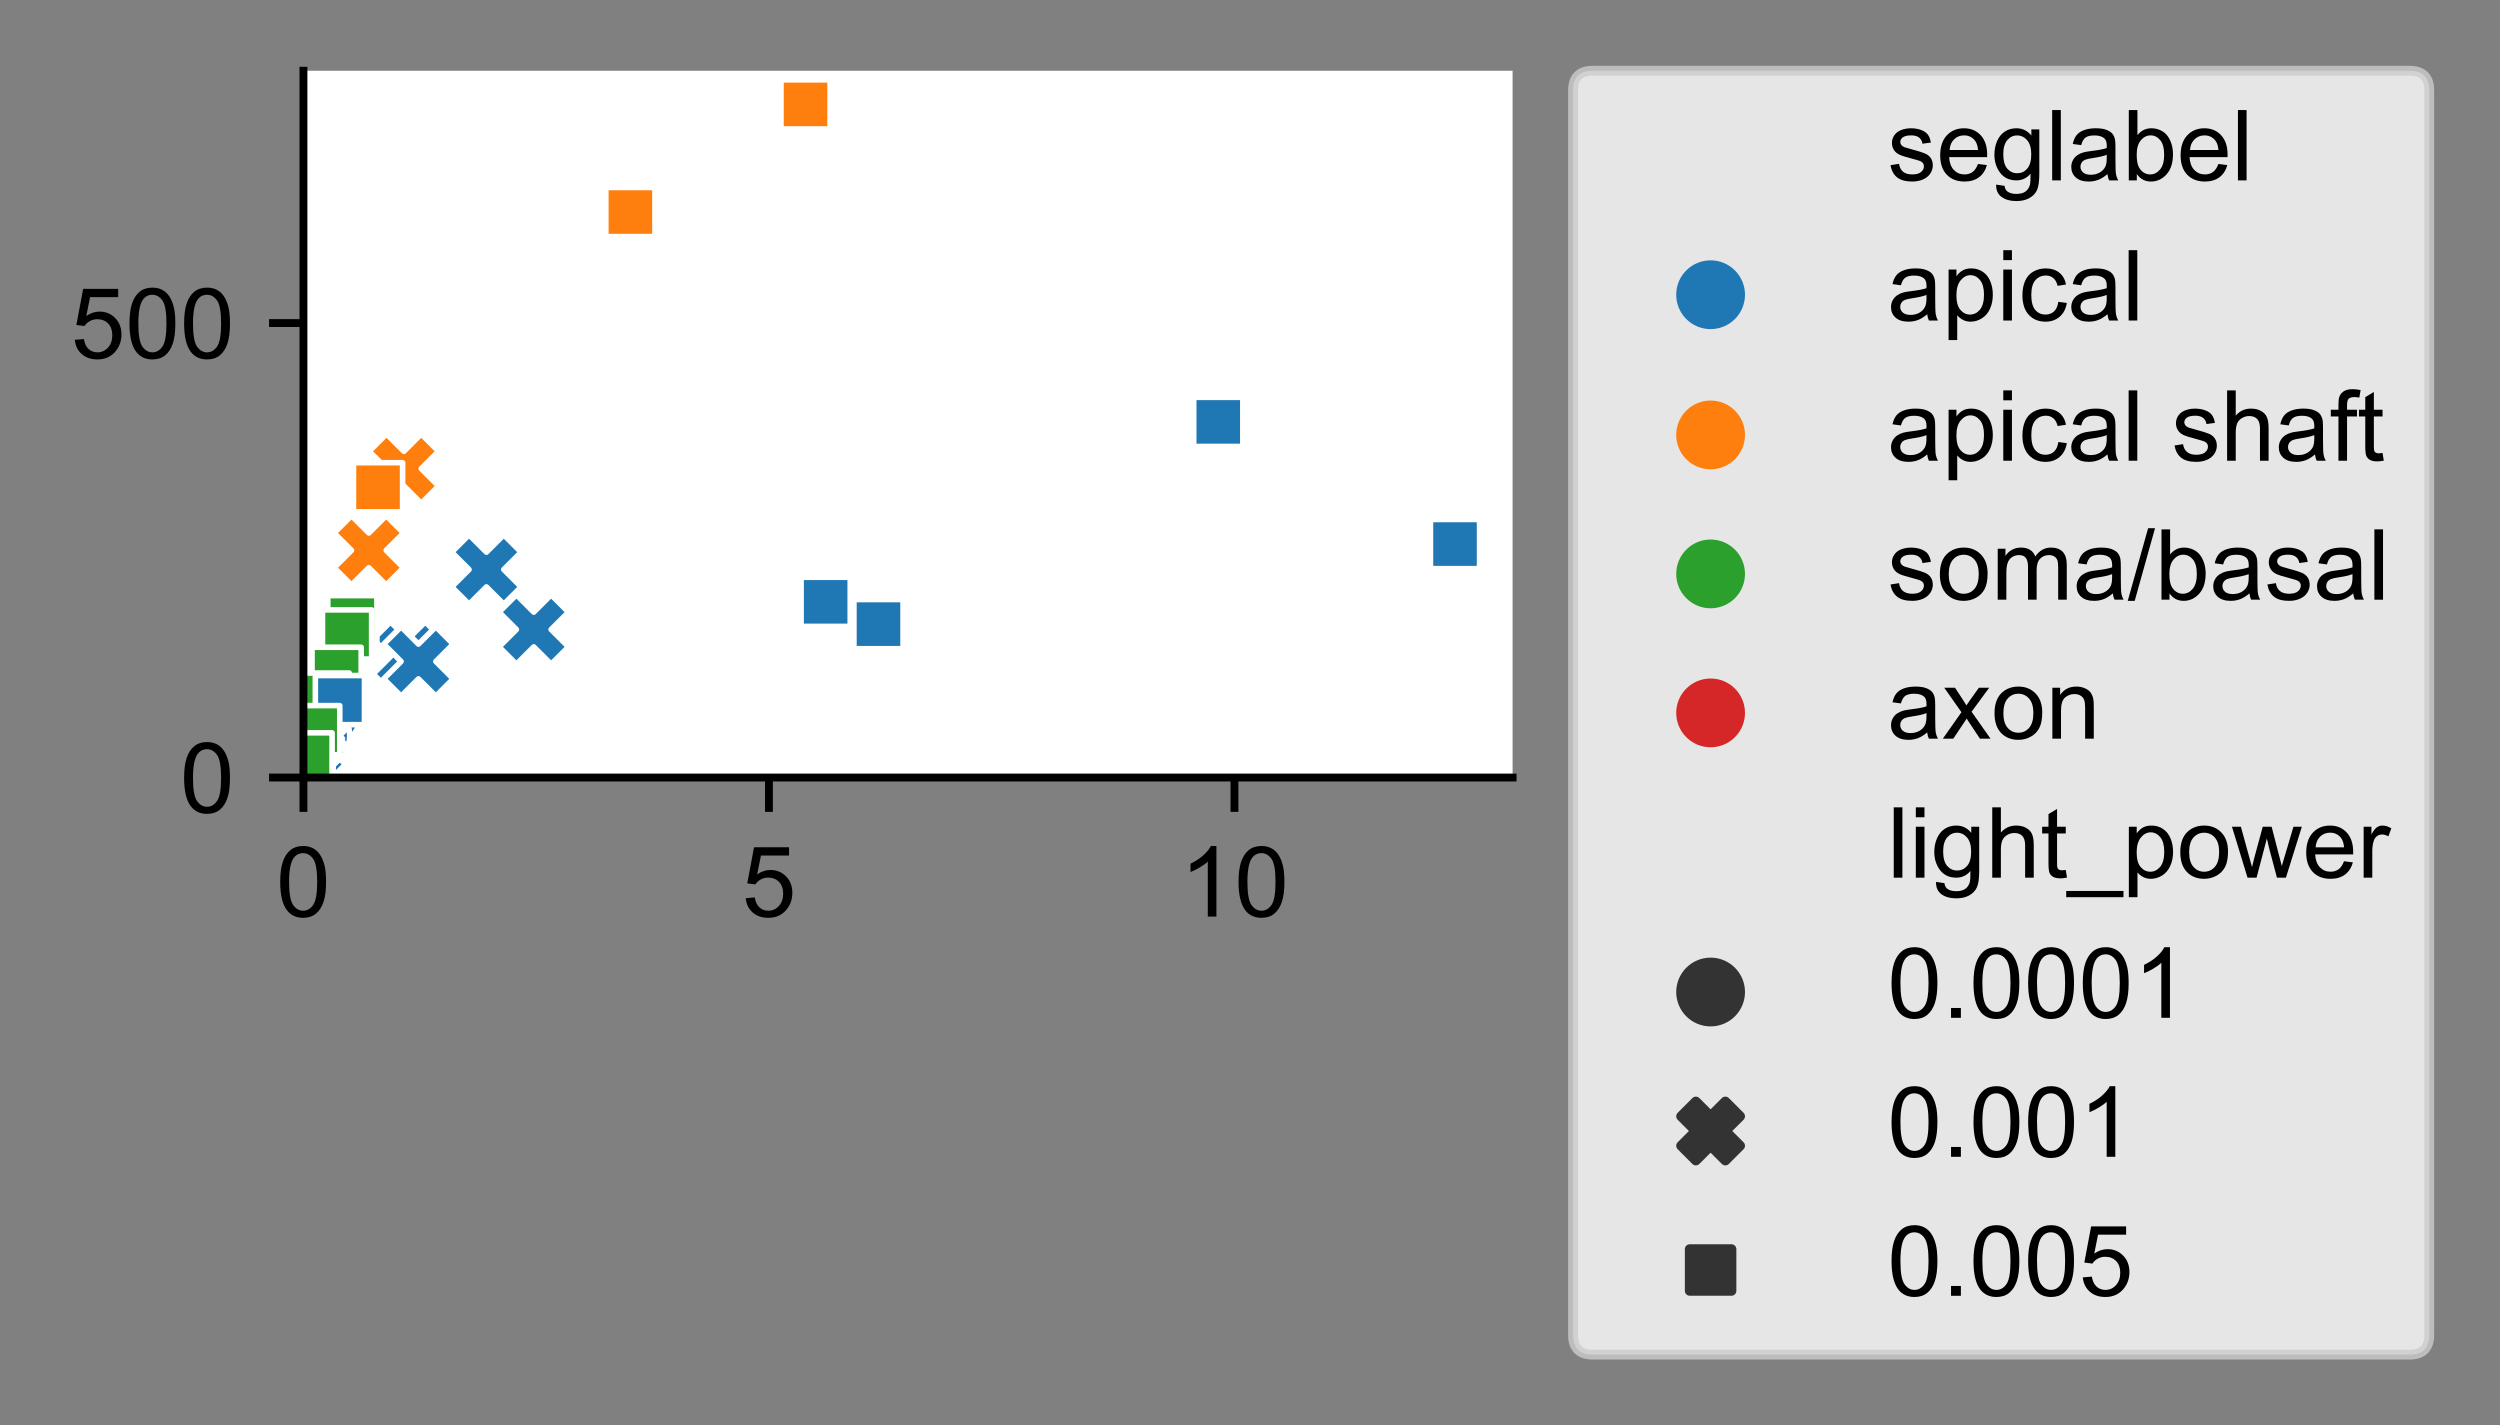 <?xml version="1.0" encoding="utf-8" standalone="no"?>
<!DOCTYPE svg PUBLIC "-//W3C//DTD SVG 1.1//EN"
  "http://www.w3.org/Graphics/SVG/1.1/DTD/svg11.dtd">
<!-- Created with matplotlib (https://matplotlib.org/) -->
<svg height="145.064pt" version="1.1" viewBox="0 0 254.432 145.064" width="254.432pt" xmlns="http://www.w3.org/2000/svg" xmlns:xlink="http://www.w3.org/1999/xlink">
 <rect x="0" y="0" width="254.432" height="145.064" fill="#808080" stroke="none"/>
 <defs>
  <style type="text/css">*{stroke-linecap:butt;stroke-linejoin:round;}</style>
 </defs>
 <g id="figure_1">
  <g id="patch_1">
   <path d="M 0 145.064 
L 254.432 145.064 
L 254.432 0 
L 0 0 
z
" style="fill:none;"/>
  </g>
  <g id="axes_1">
   <g id="patch_2">
    <path d="M 30.883 79.129 
L 153.94 79.129 
L 153.94 7.2 
L 30.883 7.2 
z
" style="fill:#ffffff;"/>
   </g>
   <g id="PathCollection_1">
    <path clip-path="url(#p3adff31b56)" d="M 32.745 76.546 
C 33.683 76.546 34.582 76.173 35.245 75.51 
C 35.908 74.847 36.28 73.948 36.28 73.01 
C 36.28 72.073 35.908 71.173 35.245 70.51 
C 34.582 69.847 33.683 69.475 32.745 69.475 
C 31.807 69.475 30.908 69.847 30.245 70.51 
C 29.582 71.173 29.209 72.073 29.209 73.01 
C 29.209 73.948 29.582 74.847 30.245 75.51 
C 30.908 76.173 31.807 76.546 32.745 76.546 
z
" style="fill:#1f77b4;stroke:#ffffff;stroke-width:0.566;"/>
    <path clip-path="url(#p3adff31b56)" d="M 31.905 77.757 
C 32.842 77.757 33.742 77.384 34.405 76.721 
C 35.068 76.058 35.44 75.159 35.44 74.221 
C 35.44 73.283 35.068 72.384 34.405 71.721 
C 33.742 71.058 32.842 70.686 31.905 70.686 
C 30.967 70.686 30.068 71.058 29.405 71.721 
C 28.742 72.384 28.369 73.283 28.369 74.221 
C 28.369 75.159 28.742 76.058 29.405 76.721 
C 30.068 77.384 30.967 77.757 31.905 77.757 
z
" style="fill:#ff7f0e;stroke:#ffffff;stroke-width:0.566;"/>
    <path clip-path="url(#p3adff31b56)" d="M 30.893 82.607 
C 31.831 82.607 32.73 82.234 33.393 81.571 
C 34.056 80.908 34.429 80.009 34.429 79.071 
C 34.429 78.133 34.056 77.234 33.393 76.571 
C 32.73 75.908 31.831 75.536 30.893 75.536 
C 29.956 75.536 29.056 75.908 28.393 76.571 
C 27.73 77.234 27.358 78.133 27.358 79.071 
C 27.358 80.009 27.73 80.908 28.393 81.571 
C 29.056 82.234 29.956 82.607 30.893 82.607 
z
" style="fill:#d62728;stroke:#ffffff;stroke-width:0.566;"/>
    <path clip-path="url(#p3adff31b56)" d="M 30.982 82.116 
C 31.92 82.116 32.819 81.743 33.482 81.08 
C 34.145 80.417 34.518 79.518 34.518 78.58 
C 34.518 77.643 34.145 76.743 33.482 76.08 
C 32.819 75.417 31.92 75.045 30.982 75.045 
C 30.045 75.045 29.145 75.417 28.482 76.08 
C 27.819 76.743 27.447 77.643 27.447 78.58 
C 27.447 79.518 27.819 80.417 28.482 81.08 
C 29.145 81.743 30.045 82.116 30.982 82.116 
z
" style="fill:#2ca02c;stroke:#ffffff;stroke-width:0.566;"/>
    <path clip-path="url(#p3adff31b56)" d="M 33.227 76.077 
C 34.164 76.077 35.064 75.705 35.727 75.042 
C 36.39 74.379 36.762 73.479 36.762 72.542 
C 36.762 71.604 36.39 70.705 35.727 70.042 
C 35.064 69.379 34.164 69.006 33.227 69.006 
C 32.289 69.006 31.39 69.379 30.727 70.042 
C 30.064 70.705 29.691 71.604 29.691 72.542 
C 29.691 73.479 30.064 74.379 30.727 75.042 
C 31.39 75.705 32.289 76.077 33.227 76.077 
z
" style="fill:#1f77b4;stroke:#ffffff;stroke-width:0.566;"/>
    <path clip-path="url(#p3adff31b56)" d="M 31.548 79.301 
C 32.486 79.301 33.385 78.929 34.048 78.266 
C 34.711 77.603 35.084 76.703 35.084 75.766 
C 35.084 74.828 34.711 73.929 34.048 73.266 
C 33.385 72.603 32.486 72.23 31.548 72.23 
C 30.611 72.23 29.711 72.603 29.048 73.266 
C 28.385 73.929 28.013 74.828 28.013 75.766 
C 28.013 76.703 28.385 77.603 29.048 78.266 
C 29.711 78.929 30.611 79.301 31.548 79.301 
z
" style="fill:#ff7f0e;stroke:#ffffff;stroke-width:0.566;"/>
    <path clip-path="url(#p3adff31b56)" d="M 30.892 82.615 
C 31.829 82.615 32.729 82.242 33.392 81.579 
C 34.055 80.916 34.427 80.017 34.427 79.079 
C 34.427 78.141 34.055 77.242 33.392 76.579 
C 32.729 75.916 31.829 75.544 30.892 75.544 
C 29.954 75.544 29.055 75.916 28.392 76.579 
C 27.729 77.242 27.356 78.141 27.356 79.079 
C 27.356 80.017 27.729 80.916 28.392 81.579 
C 29.055 82.242 29.954 82.615 30.892 82.615 
z
" style="fill:#d62728;stroke:#ffffff;stroke-width:0.566;"/>
    <path clip-path="url(#p3adff31b56)" d="M 30.972 82.175 
C 31.909 82.175 32.809 81.802 33.472 81.139 
C 34.135 80.476 34.507 79.577 34.507 78.639 
C 34.507 77.702 34.135 76.802 33.472 76.139 
C 32.809 75.476 31.909 75.104 30.972 75.104 
C 30.034 75.104 29.135 75.476 28.472 76.139 
C 27.809 76.802 27.436 77.702 27.436 78.639 
C 27.436 79.577 27.809 80.476 28.472 81.139 
C 29.135 81.802 30.034 82.175 30.972 82.175 
z
" style="fill:#2ca02c;stroke:#ffffff;stroke-width:0.566;"/>
    <path clip-path="url(#p3adff31b56)" d="M 31.946 78.589 
C 32.883 78.589 33.783 78.216 34.446 77.553 
C 35.109 76.89 35.481 75.991 35.481 75.053 
C 35.481 74.116 35.109 73.216 34.446 72.553 
C 33.783 71.89 32.883 71.518 31.946 71.518 
C 31.008 71.518 30.109 71.89 29.446 72.553 
C 28.783 73.216 28.41 74.116 28.41 75.053 
C 28.41 75.991 28.783 76.89 29.446 77.553 
C 30.109 78.216 31.008 78.589 31.946 78.589 
z
" style="fill:#1f77b4;stroke:#ffffff;stroke-width:0.566;"/>
    <path clip-path="url(#p3adff31b56)" d="M 31.035 81.823 
C 31.972 81.823 32.872 81.451 33.535 80.788 
C 34.198 80.125 34.57 79.225 34.57 78.288 
C 34.57 77.35 34.198 76.451 33.535 75.788 
C 32.872 75.125 31.972 74.752 31.035 74.752 
C 30.097 74.752 29.198 75.125 28.535 75.788 
C 27.872 76.451 27.499 77.35 27.499 78.288 
C 27.499 79.225 27.872 80.125 28.535 80.788 
C 29.198 81.451 30.097 81.823 31.035 81.823 
z
" style="fill:#ff7f0e;stroke:#ffffff;stroke-width:0.566;"/>
    <path clip-path="url(#p3adff31b56)" d="M 30.889 82.632 
C 31.826 82.632 32.726 82.26 33.389 81.597 
C 34.052 80.934 34.424 80.035 34.424 79.097 
C 34.424 78.159 34.052 77.26 33.389 76.597 
C 32.726 75.934 31.826 75.561 30.889 75.561 
C 29.951 75.561 29.052 75.934 28.389 76.597 
C 27.726 77.26 27.353 78.159 27.353 79.097 
C 27.353 80.035 27.726 80.934 28.389 81.597 
C 29.052 82.26 29.951 82.632 30.889 82.632 
z
" style="fill:#d62728;stroke:#ffffff;stroke-width:0.566;"/>
    <path clip-path="url(#p3adff31b56)" d="M 30.95 82.293 
C 31.888 82.293 32.787 81.92 33.45 81.257 
C 34.113 80.594 34.486 79.695 34.486 78.757 
C 34.486 77.819 34.113 76.92 33.45 76.257 
C 32.787 75.594 31.888 75.222 30.95 75.222 
C 30.013 75.222 29.113 75.594 28.45 76.257 
C 27.787 76.92 27.415 77.819 27.415 78.757 
C 27.415 79.695 27.787 80.594 28.45 81.257 
C 29.113 81.92 30.013 82.293 30.95 82.293 
z
" style="fill:#2ca02c;stroke:#ffffff;stroke-width:0.566;"/>
    <path clip-path="url(#p3adff31b56)" d="M 32.053 78.402 
C 32.991 78.402 33.89 78.029 34.553 77.366 
C 35.216 76.703 35.589 75.804 35.589 74.866 
C 35.589 73.929 35.216 73.029 34.553 72.366 
C 33.89 71.703 32.991 71.331 32.053 71.331 
C 31.116 71.331 30.216 71.703 29.553 72.366 
C 28.89 73.029 28.518 73.929 28.518 74.866 
C 28.518 75.804 28.89 76.703 29.553 77.366 
C 30.216 78.029 31.116 78.402 32.053 78.402 
z
" style="fill:#1f77b4;stroke:#ffffff;stroke-width:0.566;"/>
    <path clip-path="url(#p3adff31b56)" d="M 30.912 82.499 
C 31.85 82.499 32.749 82.127 33.412 81.464 
C 34.075 80.801 34.448 79.901 34.448 78.964 
C 34.448 78.026 34.075 77.127 33.412 76.464 
C 32.749 75.801 31.85 75.428 30.912 75.428 
C 29.975 75.428 29.075 75.801 28.412 76.464 
C 27.749 77.127 27.377 78.026 27.377 78.964 
C 27.377 79.901 27.749 80.801 28.412 81.464 
C 29.075 82.127 29.975 82.499 30.912 82.499 
z
" style="fill:#ff7f0e;stroke:#ffffff;stroke-width:0.566;"/>
    <path clip-path="url(#p3adff31b56)" d="M 30.886 82.649 
C 31.823 82.649 32.723 82.277 33.386 81.614 
C 34.049 80.951 34.421 80.051 34.421 79.114 
C 34.421 78.176 34.049 77.277 33.386 76.614 
C 32.723 75.951 31.823 75.578 30.886 75.578 
C 29.948 75.578 29.049 75.951 28.386 76.614 
C 27.723 77.277 27.35 78.176 27.35 79.114 
C 27.35 80.051 27.723 80.951 28.386 81.614 
C 29.049 82.277 29.948 82.649 30.886 82.649 
z
" style="fill:#d62728;stroke:#ffffff;stroke-width:0.566;"/>
    <path clip-path="url(#p3adff31b56)" d="M 30.926 82.426 
C 31.864 82.426 32.763 82.053 33.426 81.39 
C 34.089 80.727 34.461 79.828 34.461 78.89 
C 34.461 77.952 34.089 77.053 33.426 76.39 
C 32.763 75.727 31.864 75.355 30.926 75.355 
C 29.988 75.355 29.089 75.727 28.426 76.39 
C 27.763 77.053 27.39 77.952 27.39 78.89 
C 27.39 79.828 27.763 80.727 28.426 81.39 
C 29.089 82.053 29.988 82.426 30.926 82.426 
z
" style="fill:#2ca02c;stroke:#ffffff;stroke-width:0.566;"/>
    <path clip-path="url(#p3adff31b56)" d="M 30.957 82.263 
C 31.895 82.263 32.794 81.89 33.457 81.227 
C 34.12 80.564 34.493 79.665 34.493 78.727 
C 34.493 77.79 34.12 76.89 33.457 76.227 
C 32.794 75.564 31.895 75.192 30.957 75.192 
C 30.019 75.192 29.12 75.564 28.457 76.227 
C 27.794 76.89 27.421 77.79 27.421 78.727 
C 27.421 79.665 27.794 80.564 28.457 81.227 
C 29.12 81.89 30.019 82.263 30.957 82.263 
z
" style="fill:#1f77b4;stroke:#ffffff;stroke-width:0.566;"/>
    <path clip-path="url(#p3adff31b56)" d="M 30.892 82.611 
C 31.83 82.611 32.729 82.239 33.392 81.576 
C 34.055 80.913 34.428 80.013 34.428 79.076 
C 34.428 78.138 34.055 77.239 33.392 76.576 
C 32.729 75.913 31.83 75.54 30.892 75.54 
C 29.955 75.54 29.055 75.913 28.392 76.576 
C 27.729 77.239 27.357 78.138 27.357 79.076 
C 27.357 80.013 27.729 80.913 28.392 81.576 
C 29.055 82.239 29.955 82.611 30.892 82.611 
z
" style="fill:#ff7f0e;stroke:#ffffff;stroke-width:0.566;"/>
    <path clip-path="url(#p3adff31b56)" d="M 30.884 82.659 
C 31.821 82.659 32.721 82.287 33.384 81.624 
C 34.047 80.961 34.419 80.061 34.419 79.124 
C 34.419 78.186 34.047 77.287 33.384 76.624 
C 32.721 75.961 31.821 75.588 30.884 75.588 
C 29.946 75.588 29.047 75.961 28.384 76.624 
C 27.721 77.287 27.348 78.186 27.348 79.124 
C 27.348 80.061 27.721 80.961 28.384 81.624 
C 29.047 82.287 29.946 82.659 30.884 82.659 
z
" style="fill:#d62728;stroke:#ffffff;stroke-width:0.566;"/>
    <path clip-path="url(#p3adff31b56)" d="M 30.907 82.532 
C 31.844 82.532 32.744 82.159 33.407 81.496 
C 34.07 80.833 34.442 79.934 34.442 78.996 
C 34.442 78.059 34.07 77.159 33.407 76.496 
C 32.744 75.833 31.844 75.461 30.907 75.461 
C 29.969 75.461 29.07 75.833 28.407 76.496 
C 27.744 77.159 27.371 78.059 27.371 78.996 
C 27.371 79.934 27.744 80.833 28.407 81.496 
C 29.07 82.159 29.969 82.532 30.907 82.532 
z
" style="fill:#2ca02c;stroke:#ffffff;stroke-width:0.566;"/>
    <path clip-path="url(#p3adff31b56)" d="M 30.883 82.663 
C 31.821 82.663 32.72 82.29 33.383 81.627 
C 34.046 80.964 34.419 80.065 34.419 79.127 
C 34.419 78.19 34.046 77.29 33.383 76.627 
C 32.72 75.964 31.821 75.592 30.883 75.592 
C 29.945 75.592 29.046 75.964 28.383 76.627 
C 27.72 77.29 27.348 78.19 27.348 79.127 
C 27.348 80.065 27.72 80.964 28.383 81.627 
C 29.046 82.29 29.945 82.663 30.883 82.663 
z
" style="fill:#1f77b4;stroke:#ffffff;stroke-width:0.566;"/>
    <path clip-path="url(#p3adff31b56)" d="M 30.885 82.654 
C 31.822 82.654 32.722 82.281 33.385 81.618 
C 34.048 80.955 34.42 80.056 34.42 79.118 
C 34.42 78.181 34.048 77.281 33.385 76.618 
C 32.722 75.955 31.822 75.583 30.885 75.583 
C 29.947 75.583 29.048 75.955 28.385 76.618 
C 27.722 77.281 27.349 78.181 27.349 79.118 
C 27.349 80.056 27.722 80.955 28.385 81.618 
C 29.048 82.281 29.947 82.654 30.885 82.654 
z
" style="fill:#ff7f0e;stroke:#ffffff;stroke-width:0.566;"/>
    <path clip-path="url(#p3adff31b56)" d="M 30.883 82.663 
C 31.821 82.663 32.72 82.29 33.383 81.627 
C 34.046 80.964 34.419 80.065 34.419 79.127 
C 34.419 78.19 34.046 77.29 33.383 76.627 
C 32.72 75.964 31.821 75.592 30.883 75.592 
C 29.945 75.592 29.046 75.964 28.383 76.627 
C 27.72 77.29 27.348 78.19 27.348 79.127 
C 27.348 80.065 27.72 80.964 28.383 81.627 
C 29.046 82.29 29.945 82.663 30.883 82.663 
z
" style="fill:#d62728;stroke:#ffffff;stroke-width:0.566;"/>
    <path clip-path="url(#p3adff31b56)" d="M 30.891 82.618 
C 31.829 82.618 32.728 82.246 33.391 81.583 
C 34.054 80.92 34.427 80.02 34.427 79.083 
C 34.427 78.145 34.054 77.246 33.391 76.583 
C 32.728 75.92 31.829 75.547 30.891 75.547 
C 29.953 75.547 29.054 75.92 28.391 76.583 
C 27.728 77.246 27.356 78.145 27.356 79.083 
C 27.356 80.02 27.728 80.92 28.391 81.583 
C 29.054 82.246 29.953 82.618 30.891 82.618 
z
" style="fill:#2ca02c;stroke:#ffffff;stroke-width:0.566;"/>
    <path clip-path="url(#p3adff31b56)" d="M 47.736 61.499 
L 49.504 59.731 
L 51.271 61.499 
L 53.039 59.731 
L 51.271 57.963 
L 53.039 56.196 
L 51.271 54.428 
L 49.504 56.196 
L 47.736 54.428 
L 45.968 56.196 
L 47.736 57.963 
L 45.968 59.731 
z
" style="fill:#1f77b4;stroke:#ffffff;stroke-width:0.566;"/>
    <path clip-path="url(#p3adff31b56)" d="M 39.335 51.231 
L 41.103 49.463 
L 42.87 51.231 
L 44.638 49.463 
L 42.87 47.695 
L 44.638 45.928 
L 42.87 44.16 
L 41.103 45.928 
L 39.335 44.16 
L 37.567 45.928 
L 39.335 47.695 
L 37.567 49.463 
z
" style="fill:#ff7f0e;stroke:#ffffff;stroke-width:0.566;"/>
    <path clip-path="url(#p3adff31b56)" d="M 29.219 82.108 
L 30.987 80.34 
L 32.755 82.108 
L 34.523 80.34 
L 32.755 78.572 
L 34.523 76.805 
L 32.755 75.037 
L 30.987 76.805 
L 29.219 75.037 
L 27.451 76.805 
L 29.219 78.572 
L 27.451 80.34 
z
" style="fill:#d62728;stroke:#ffffff;stroke-width:0.566;"/>
    <path clip-path="url(#p3adff31b56)" d="M 30.11 77.809 
L 31.878 76.041 
L 33.646 77.809 
L 35.413 76.041 
L 33.646 74.274 
L 35.413 72.506 
L 33.646 70.738 
L 31.878 72.506 
L 30.11 70.738 
L 28.342 72.506 
L 30.11 74.274 
L 28.342 76.041 
z
" style="fill:#2ca02c;stroke:#ffffff;stroke-width:0.566;"/>
    <path clip-path="url(#p3adff31b56)" d="M 52.555 67.601 
L 54.322 65.833 
L 56.09 67.601 
L 57.858 65.833 
L 56.09 64.065 
L 57.858 62.298 
L 56.09 60.53 
L 54.322 62.298 
L 52.555 60.53 
L 50.787 62.298 
L 52.555 64.065 
L 50.787 65.833 
z
" style="fill:#1f77b4;stroke:#ffffff;stroke-width:0.566;"/>
    <path clip-path="url(#p3adff31b56)" d="M 35.77 59.546 
L 37.538 57.779 
L 39.305 59.546 
L 41.073 57.779 
L 39.305 56.011 
L 41.073 54.243 
L 39.305 52.475 
L 37.538 54.243 
L 35.77 52.475 
L 34.002 54.243 
L 35.77 56.011 
L 34.002 57.779 
z
" style="fill:#ff7f0e;stroke:#ffffff;stroke-width:0.566;"/>
    <path clip-path="url(#p3adff31b56)" d="M 29.205 82.181 
L 30.973 80.413 
L 32.741 82.181 
L 34.508 80.413 
L 32.741 78.646 
L 34.508 76.878 
L 32.741 75.11 
L 30.973 76.878 
L 29.205 75.11 
L 27.437 76.878 
L 29.205 78.646 
L 27.437 80.413 
z
" style="fill:#d62728;stroke:#ffffff;stroke-width:0.566;"/>
    <path clip-path="url(#p3adff31b56)" d="M 30.003 78.312 
L 31.771 76.544 
L 33.538 78.312 
L 35.306 76.544 
L 33.538 74.777 
L 35.306 73.009 
L 33.538 71.241 
L 31.771 73.009 
L 30.003 71.241 
L 28.235 73.009 
L 30.003 74.777 
L 28.235 76.544 
z
" style="fill:#2ca02c;stroke:#ffffff;stroke-width:0.566;"/>
    <path clip-path="url(#p3adff31b56)" d="M 39.744 70.354 
L 41.512 68.586 
L 43.28 70.354 
L 45.048 68.586 
L 43.28 66.818 
L 45.048 65.05 
L 43.28 63.283 
L 41.512 65.05 
L 39.744 63.283 
L 37.976 65.05 
L 39.744 66.818 
L 37.976 68.586 
z
" style="fill:#1f77b4;stroke:#ffffff;stroke-width:0.566;"/>
    <path clip-path="url(#p3adff31b56)" d="M 30.633 74.911 
L 32.401 73.143 
L 34.169 74.911 
L 35.937 73.143 
L 34.169 71.375 
L 35.937 69.607 
L 34.169 67.839 
L 32.401 69.607 
L 30.633 67.839 
L 28.865 69.607 
L 30.633 71.375 
L 28.865 73.143 
z
" style="fill:#ff7f0e;stroke:#ffffff;stroke-width:0.566;"/>
    <path clip-path="url(#p3adff31b56)" d="M 29.173 82.349 
L 30.941 80.582 
L 32.708 82.349 
L 34.476 80.582 
L 32.708 78.814 
L 34.476 77.046 
L 32.708 75.278 
L 30.941 77.046 
L 29.173 75.278 
L 27.405 77.046 
L 29.173 78.814 
L 27.405 80.582 
z
" style="fill:#d62728;stroke:#ffffff;stroke-width:0.566;"/>
    <path clip-path="url(#p3adff31b56)" d="M 29.79 79.381 
L 31.558 77.614 
L 33.325 79.381 
L 35.093 77.614 
L 33.325 75.846 
L 35.093 74.078 
L 33.325 72.31 
L 31.558 74.078 
L 29.79 72.31 
L 28.022 74.078 
L 29.79 75.846 
L 28.022 77.614 
z
" style="fill:#2ca02c;stroke:#ffffff;stroke-width:0.566;"/>
    <path clip-path="url(#p3adff31b56)" d="M 40.82 70.856 
L 42.588 69.088 
L 44.355 70.856 
L 46.123 69.088 
L 44.355 67.32 
L 46.123 65.553 
L 44.355 63.785 
L 42.588 65.553 
L 40.82 63.785 
L 39.052 65.553 
L 40.82 67.32 
L 39.052 69.088 
z
" style="fill:#1f77b4;stroke:#ffffff;stroke-width:0.566;"/>
    <path clip-path="url(#p3adff31b56)" d="M 29.411 81.033 
L 31.179 79.265 
L 32.947 81.033 
L 34.715 79.265 
L 32.947 77.498 
L 34.715 75.73 
L 32.947 73.962 
L 31.179 75.73 
L 29.411 73.962 
L 27.644 75.73 
L 29.411 77.498 
L 27.644 79.265 
z
" style="fill:#ff7f0e;stroke:#ffffff;stroke-width:0.566;"/>
    <path clip-path="url(#p3adff31b56)" d="M 29.143 82.512 
L 30.91 80.744 
L 32.678 82.512 
L 34.446 80.744 
L 32.678 78.976 
L 34.446 77.208 
L 32.678 75.441 
L 30.91 77.208 
L 29.143 75.441 
L 27.375 77.208 
L 29.143 78.976 
L 27.375 80.744 
z
" style="fill:#d62728;stroke:#ffffff;stroke-width:0.566;"/>
    <path clip-path="url(#p3adff31b56)" d="M 29.546 80.462 
L 31.314 78.694 
L 33.082 80.462 
L 34.85 78.694 
L 33.082 76.926 
L 34.85 75.158 
L 33.082 73.391 
L 31.314 75.158 
L 29.546 73.391 
L 27.779 75.158 
L 29.546 76.926 
L 27.779 78.694 
z
" style="fill:#2ca02c;stroke:#ffffff;stroke-width:0.566;"/>
    <path clip-path="url(#p3adff31b56)" d="M 29.857 79.564 
L 31.625 77.796 
L 33.393 79.564 
L 35.161 77.796 
L 33.393 76.029 
L 35.161 74.261 
L 33.393 72.493 
L 31.625 74.261 
L 29.857 72.493 
L 28.089 74.261 
L 29.857 76.029 
L 28.089 77.796 
z
" style="fill:#1f77b4;stroke:#ffffff;stroke-width:0.566;"/>
    <path clip-path="url(#p3adff31b56)" d="M 29.211 82.142 
L 30.979 80.374 
L 32.746 82.142 
L 34.514 80.374 
L 32.746 78.606 
L 34.514 76.838 
L 32.746 75.071 
L 30.979 76.838 
L 29.211 75.071 
L 27.443 76.838 
L 29.211 78.606 
L 27.443 80.374 
z
" style="fill:#ff7f0e;stroke:#ffffff;stroke-width:0.566;"/>
    <path clip-path="url(#p3adff31b56)" d="M 29.125 82.61 
L 30.893 80.842 
L 32.66 82.61 
L 34.428 80.842 
L 32.66 79.074 
L 34.428 77.306 
L 32.66 75.539 
L 30.893 77.306 
L 29.125 75.539 
L 27.357 77.306 
L 29.125 79.074 
L 27.357 80.842 
z
" style="fill:#d62728;stroke:#ffffff;stroke-width:0.566;"/>
    <path clip-path="url(#p3adff31b56)" d="M 29.354 81.422 
L 31.122 79.654 
L 32.89 81.422 
L 34.658 79.654 
L 32.89 77.886 
L 34.658 76.118 
L 32.89 74.351 
L 31.122 76.118 
L 29.354 74.351 
L 27.587 76.118 
L 29.354 77.886 
L 27.587 79.654 
z
" style="fill:#2ca02c;stroke:#ffffff;stroke-width:0.566;"/>
    <path clip-path="url(#p3adff31b56)" d="M 29.118 82.648 
L 30.886 80.88 
L 32.654 82.648 
L 34.421 80.88 
L 32.654 79.113 
L 34.421 77.345 
L 32.654 75.577 
L 30.886 77.345 
L 29.118 75.577 
L 27.35 77.345 
L 29.118 79.113 
L 27.35 80.88 
z
" style="fill:#1f77b4;stroke:#ffffff;stroke-width:0.566;"/>
    <path clip-path="url(#p3adff31b56)" d="M 29.134 82.558 
L 30.902 80.79 
L 32.67 82.558 
L 34.437 80.79 
L 32.67 79.023 
L 34.437 77.255 
L 32.67 75.487 
L 30.902 77.255 
L 29.134 75.487 
L 27.366 77.255 
L 29.134 79.023 
L 27.366 80.79 
z
" style="fill:#ff7f0e;stroke:#ffffff;stroke-width:0.566;"/>
    <path clip-path="url(#p3adff31b56)" d="M 29.118 82.648 
L 30.886 80.88 
L 32.654 82.648 
L 34.421 80.88 
L 32.654 79.112 
L 34.421 77.344 
L 32.654 75.577 
L 30.886 77.344 
L 29.118 75.577 
L 27.35 77.344 
L 29.118 79.112 
L 27.35 80.88 
z
" style="fill:#d62728;stroke:#ffffff;stroke-width:0.566;"/>
    <path clip-path="url(#p3adff31b56)" d="M 29.198 82.213 
L 30.966 80.445 
L 32.733 82.213 
L 34.501 80.445 
L 32.733 78.677 
L 34.501 76.909 
L 32.733 75.142 
L 30.966 76.909 
L 29.198 75.142 
L 27.43 76.909 
L 29.198 78.677 
L 27.43 80.445 
z
" style="fill:#2ca02c;stroke:#ffffff;stroke-width:0.566;"/>
    <path clip-path="url(#p3adff31b56)" d="M 121.487 40.438 
L 121.487 45.438 
L 126.487 45.438 
L 126.487 40.438 
z
" style="fill:#1f77b4;stroke:#ffffff;stroke-width:0.566;"/>
    <path clip-path="url(#p3adff31b56)" d="M 79.482 8.125 
L 79.482 13.125 
L 84.482 13.125 
L 84.482 8.125 
z
" style="fill:#ff7f0e;stroke:#ffffff;stroke-width:0.566;"/>
    <path clip-path="url(#p3adff31b56)" d="M 28.904 74.278 
L 28.904 79.278 
L 33.904 79.278 
L 33.904 74.278 
z
" style="fill:#d62728;stroke:#ffffff;stroke-width:0.566;"/>
    <path clip-path="url(#p3adff31b56)" d="M 33.358 60.62 
L 33.358 65.62 
L 38.358 65.62 
L 38.358 60.62 
z
" style="fill:#2ca02c;stroke:#ffffff;stroke-width:0.566;"/>
    <path clip-path="url(#p3adff31b56)" d="M 145.581 52.871 
L 145.581 57.871 
L 150.581 57.871 
L 150.581 52.871 
z
" style="fill:#1f77b4;stroke:#ffffff;stroke-width:0.566;"/>
    <path clip-path="url(#p3adff31b56)" d="M 61.657 19.08 
L 61.657 24.08 
L 66.657 24.08 
L 66.657 19.08 
z
" style="fill:#ff7f0e;stroke:#ffffff;stroke-width:0.566;"/>
    <path clip-path="url(#p3adff31b56)" d="M 28.832 74.544 
L 28.832 79.544 
L 33.832 79.544 
L 33.832 74.544 
z
" style="fill:#d62728;stroke:#ffffff;stroke-width:0.566;"/>
    <path clip-path="url(#p3adff31b56)" d="M 32.822 62.072 
L 32.822 67.072 
L 37.822 67.072 
L 37.822 62.072 
z
" style="fill:#2ca02c;stroke:#ffffff;stroke-width:0.566;"/>
    <path clip-path="url(#p3adff31b56)" d="M 81.529 58.749 
L 81.529 63.749 
L 86.529 63.749 
L 86.529 58.749 
z
" style="fill:#1f77b4;stroke:#ffffff;stroke-width:0.566;"/>
    <path clip-path="url(#p3adff31b56)" d="M 35.974 47.091 
L 35.974 52.091 
L 40.974 52.091 
L 40.974 47.091 
z
" style="fill:#ff7f0e;stroke:#ffffff;stroke-width:0.566;"/>
    <path clip-path="url(#p3adff31b56)" d="M 28.672 75.201 
L 28.672 80.201 
L 33.672 80.201 
L 33.672 75.201 
z
" style="fill:#d62728;stroke:#ffffff;stroke-width:0.566;"/>
    <path clip-path="url(#p3adff31b56)" d="M 31.757 65.875 
L 31.757 70.875 
L 36.757 70.875 
L 36.757 65.875 
z
" style="fill:#2ca02c;stroke:#ffffff;stroke-width:0.566;"/>
    <path clip-path="url(#p3adff31b56)" d="M 86.906 61.02 
L 86.906 66.02 
L 91.906 66.02 
L 91.906 61.02 
z
" style="fill:#1f77b4;stroke:#ffffff;stroke-width:0.566;"/>
    <path clip-path="url(#p3adff31b56)" d="M 29.865 68.98 
L 29.865 73.98 
L 34.865 73.98 
L 34.865 68.98 
z
" style="fill:#ff7f0e;stroke:#ffffff;stroke-width:0.566;"/>
    <path clip-path="url(#p3adff31b56)" d="M 28.521 75.901 
L 28.521 80.901 
L 33.521 80.901 
L 33.521 75.901 
z
" style="fill:#d62728;stroke:#ffffff;stroke-width:0.566;"/>
    <path clip-path="url(#p3adff31b56)" d="M 30.54 68.497 
L 30.54 73.497 
L 35.54 73.497 
L 35.54 68.497 
z
" style="fill:#2ca02c;stroke:#ffffff;stroke-width:0.566;"/>
    <path clip-path="url(#p3adff31b56)" d="M 32.094 68.751 
L 32.094 73.751 
L 37.094 73.751 
L 37.094 68.751 
z
" style="fill:#1f77b4;stroke:#ffffff;stroke-width:0.566;"/>
    <path clip-path="url(#p3adff31b56)" d="M 28.862 74.252 
L 28.862 79.252 
L 33.862 79.252 
L 33.862 74.252 
z
" style="fill:#ff7f0e;stroke:#ffffff;stroke-width:0.566;"/>
    <path clip-path="url(#p3adff31b56)" d="M 28.432 76.359 
L 28.432 81.359 
L 33.432 81.359 
L 33.432 76.359 
z
" style="fill:#d62728;stroke:#ffffff;stroke-width:0.566;"/>
    <path clip-path="url(#p3adff31b56)" d="M 29.579 71.812 
L 29.579 76.812 
L 34.579 76.812 
L 34.579 71.812 
z
" style="fill:#2ca02c;stroke:#ffffff;stroke-width:0.566;"/>
    <path clip-path="url(#p3adff31b56)" d="M 28.398 76.546 
L 28.398 81.546 
L 33.398 81.546 
L 33.398 76.546 
z
" style="fill:#1f77b4;stroke:#ffffff;stroke-width:0.566;"/>
    <path clip-path="url(#p3adff31b56)" d="M 28.479 76.107 
L 28.479 81.107 
L 33.479 81.107 
L 33.479 76.107 
z
" style="fill:#ff7f0e;stroke:#ffffff;stroke-width:0.566;"/>
    <path clip-path="url(#p3adff31b56)" d="M 28.398 76.545 
L 28.398 81.545 
L 33.398 81.545 
L 33.398 76.545 
z
" style="fill:#d62728;stroke:#ffffff;stroke-width:0.566;"/>
    <path clip-path="url(#p3adff31b56)" d="M 28.797 74.584 
L 28.797 79.584 
L 33.797 79.584 
L 33.797 74.584 
z
" style="fill:#2ca02c;stroke:#ffffff;stroke-width:0.566;"/>
   </g>
   <g id="PathCollection_2"/>
   <g id="PathCollection_3"/>
   <g id="PathCollection_4"/>
   <g id="PathCollection_5"/>
   <g id="PathCollection_6"/>
   <g id="PathCollection_7"/>
   <g id="PathCollection_8"/>
   <g id="matplotlib.axis_1">
    <g id="xtick_1">
     <g id="line2d_1">
      <defs>
       <path d="M 0 0 
L 0 3.5 
" id="mce0abbee74" style="stroke:#000000;stroke-width:0.8;"/>
      </defs>
      <g>
       <use style="stroke:#000000;stroke-width:0.8;" x="30.883" xlink:href="#mce0abbee74" y="79.129"/>
      </g>
     </g>
     <g id="text_1">
      <!-- 0 -->
      <g transform="translate(28.102 93.287)scale(0.1 -0.1)">
       <defs>
        <path d="M 4.156 35.297 
Q 4.156 48 6.766 55.734 
Q 9.375 63.484 14.516 67.672 
Q 19.672 71.875 27.484 71.875 
Q 33.25 71.875 37.594 69.547 
Q 41.938 67.234 44.766 62.859 
Q 47.609 58.5 49.219 52.219 
Q 50.828 45.953 50.828 35.297 
Q 50.828 22.703 48.234 14.969 
Q 45.656 7.234 40.5 3 
Q 35.359 -1.219 27.484 -1.219 
Q 17.141 -1.219 11.234 6.203 
Q 4.156 15.141 4.156 35.297 
z
M 13.188 35.297 
Q 13.188 17.672 17.312 11.828 
Q 21.438 6 27.484 6 
Q 33.547 6 37.672 11.859 
Q 41.797 17.719 41.797 35.297 
Q 41.797 52.984 37.672 58.781 
Q 33.547 64.594 27.391 64.594 
Q 21.344 64.594 17.719 59.469 
Q 13.188 52.938 13.188 35.297 
z
" id="ArialMT-48"/>
       </defs>
       <use xlink:href="#ArialMT-48"/>
      </g>
     </g>
    </g>
    <g id="xtick_2">
     <g id="line2d_2">
      <g>
       <use style="stroke:#000000;stroke-width:0.8;" x="78.258" xlink:href="#mce0abbee74" y="79.129"/>
      </g>
     </g>
     <g id="text_2">
      <!-- 5 -->
      <g transform="translate(75.478 93.287)scale(0.1 -0.1)">
       <defs>
        <path d="M 4.156 18.75 
L 13.375 19.531 
Q 14.406 12.797 18.141 9.391 
Q 21.875 6 27.156 6 
Q 33.5 6 37.891 10.781 
Q 42.281 15.578 42.281 23.484 
Q 42.281 31 38.062 35.344 
Q 33.844 39.703 27 39.703 
Q 22.75 39.703 19.328 37.766 
Q 15.922 35.844 13.969 32.766 
L 5.719 33.844 
L 12.641 70.609 
L 48.25 70.609 
L 48.25 62.203 
L 19.672 62.203 
L 15.828 42.969 
Q 22.266 47.469 29.344 47.469 
Q 38.719 47.469 45.156 40.969 
Q 51.609 34.469 51.609 24.266 
Q 51.609 14.547 45.953 7.469 
Q 39.062 -1.219 27.156 -1.219 
Q 17.391 -1.219 11.203 4.25 
Q 5.031 9.719 4.156 18.75 
z
" id="ArialMT-53"/>
       </defs>
       <use xlink:href="#ArialMT-53"/>
      </g>
     </g>
    </g>
    <g id="xtick_3">
     <g id="line2d_3">
      <g>
       <use style="stroke:#000000;stroke-width:0.8;" x="125.634" xlink:href="#mce0abbee74" y="79.129"/>
      </g>
     </g>
     <g id="text_3">
      <!-- 10 -->
      <g transform="translate(120.073 93.287)scale(0.1 -0.1)">
       <defs>
        <path d="M 37.25 0 
L 28.469 0 
L 28.469 56 
Q 25.297 52.984 20.141 49.953 
Q 14.984 46.922 10.891 45.406 
L 10.891 53.906 
Q 18.266 57.375 23.781 62.297 
Q 29.297 67.234 31.594 71.875 
L 37.25 71.875 
z
" id="ArialMT-49"/>
       </defs>
       <use xlink:href="#ArialMT-49"/>
       <use x="55.615" xlink:href="#ArialMT-48"/>
      </g>
     </g>
    </g>
   </g>
   <g id="matplotlib.axis_2">
    <g id="ytick_1">
     <g id="line2d_4">
      <defs>
       <path d="M 0 0 
L -3.5 0 
" id="m1c1e24e594" style="stroke:#000000;stroke-width:0.8;"/>
      </defs>
      <g>
       <use style="stroke:#000000;stroke-width:0.8;" x="30.883" xlink:href="#m1c1e24e594" y="79.129"/>
      </g>
     </g>
     <g id="text_4">
      <!-- 0 -->
      <g transform="translate(18.322 82.708)scale(0.1 -0.1)">
       <use xlink:href="#ArialMT-48"/>
      </g>
     </g>
    </g>
    <g id="ytick_2">
     <g id="line2d_5">
      <g>
       <use style="stroke:#000000;stroke-width:0.8;" x="30.883" xlink:href="#m1c1e24e594" y="32.88"/>
      </g>
     </g>
     <g id="text_5">
      <!-- 500 -->
      <g transform="translate(7.2 36.459)scale(0.1 -0.1)">
       <use xlink:href="#ArialMT-53"/>
       <use x="55.615" xlink:href="#ArialMT-48"/>
       <use x="111.23" xlink:href="#ArialMT-48"/>
      </g>
     </g>
    </g>
   </g>
   <g id="patch_3">
    <path d="M 30.883 79.129 
L 30.883 7.2 
" style="fill:none;stroke:#000000;stroke-linecap:square;stroke-linejoin:miter;stroke-width:0.8;"/>
   </g>
   <g id="patch_4">
    <path d="M 30.883 79.129 
L 153.94 79.129 
" style="fill:none;stroke:#000000;stroke-linecap:square;stroke-linejoin:miter;stroke-width:0.8;"/>
   </g>
   <g id="legend_1">
    <g id="patch_5">
     <path d="M 162.093 137.864 
L 245.232 137.864 
Q 247.232 137.864 247.232 135.864 
L 247.232 9.2 
Q 247.232 7.2 245.232 7.2 
L 162.093 7.2 
Q 160.093 7.2 160.093 9.2 
L 160.093 135.864 
Q 160.093 137.864 162.093 137.864 
z
" style="fill:#ffffff;opacity:0.8;stroke:#cccccc;stroke-linejoin:miter;"/>
    </g>
    <g id="text_6">
     <!-- seglabel -->
     <g transform="translate(192.093 18.358)scale(0.1 -0.1)">
      <defs>
       <path d="M 3.078 15.484 
L 11.766 16.844 
Q 12.5 11.625 15.844 8.844 
Q 19.188 6.062 25.203 6.062 
Q 31.25 6.062 34.172 8.516 
Q 37.109 10.984 37.109 14.312 
Q 37.109 17.281 34.516 19 
Q 32.719 20.172 25.531 21.969 
Q 15.875 24.422 12.141 26.203 
Q 8.406 27.984 6.469 31.125 
Q 4.547 34.281 4.547 38.094 
Q 4.547 41.547 6.125 44.5 
Q 7.719 47.469 10.453 49.422 
Q 12.5 50.922 16.031 51.969 
Q 19.578 53.031 23.641 53.031 
Q 29.734 53.031 34.344 51.266 
Q 38.969 49.516 41.156 46.5 
Q 43.359 43.5 44.188 38.484 
L 35.594 37.312 
Q 35.016 41.312 32.203 43.547 
Q 29.391 45.797 24.266 45.797 
Q 18.219 45.797 15.625 43.797 
Q 13.031 41.797 13.031 39.109 
Q 13.031 37.406 14.109 36.031 
Q 15.188 34.625 17.484 33.688 
Q 18.797 33.203 25.25 31.453 
Q 34.578 28.953 38.25 27.359 
Q 41.938 25.781 44.031 22.75 
Q 46.141 19.734 46.141 15.234 
Q 46.141 10.844 43.578 6.953 
Q 41.016 3.078 36.172 0.953 
Q 31.344 -1.172 25.25 -1.172 
Q 15.141 -1.172 9.844 3.031 
Q 4.547 7.234 3.078 15.484 
z
" id="ArialMT-115"/>
       <path d="M 42.094 16.703 
L 51.172 15.578 
Q 49.031 7.625 43.219 3.219 
Q 37.406 -1.172 28.375 -1.172 
Q 17 -1.172 10.328 5.828 
Q 3.656 12.844 3.656 25.484 
Q 3.656 38.578 10.391 45.797 
Q 17.141 53.031 27.875 53.031 
Q 38.281 53.031 44.875 45.953 
Q 51.469 38.875 51.469 26.031 
Q 51.469 25.25 51.422 23.688 
L 12.75 23.688 
Q 13.234 15.141 17.578 10.594 
Q 21.922 6.062 28.422 6.062 
Q 33.25 6.062 36.672 8.594 
Q 40.094 11.141 42.094 16.703 
z
M 13.234 30.906 
L 42.188 30.906 
Q 41.609 37.453 38.875 40.719 
Q 34.672 45.797 27.984 45.797 
Q 21.922 45.797 17.797 41.75 
Q 13.672 37.703 13.234 30.906 
z
" id="ArialMT-101"/>
       <path d="M 4.984 -4.297 
L 13.531 -5.562 
Q 14.062 -9.516 16.5 -11.328 
Q 19.781 -13.766 25.438 -13.766 
Q 31.547 -13.766 34.859 -11.328 
Q 38.188 -8.891 39.359 -4.5 
Q 40.047 -1.812 39.984 6.781 
Q 34.234 0 25.641 0 
Q 14.938 0 9.078 7.719 
Q 3.219 15.438 3.219 26.219 
Q 3.219 33.641 5.906 39.906 
Q 8.594 46.188 13.688 49.609 
Q 18.797 53.031 25.688 53.031 
Q 34.859 53.031 40.828 45.609 
L 40.828 51.859 
L 48.922 51.859 
L 48.922 7.031 
Q 48.922 -5.078 46.453 -10.125 
Q 44 -15.188 38.641 -18.109 
Q 33.297 -21.047 25.484 -21.047 
Q 16.219 -21.047 10.5 -16.875 
Q 4.781 -12.703 4.984 -4.297 
z
M 12.25 26.859 
Q 12.25 16.656 16.297 11.969 
Q 20.359 7.281 26.469 7.281 
Q 32.516 7.281 36.609 11.938 
Q 40.719 16.609 40.719 26.562 
Q 40.719 36.078 36.5 40.906 
Q 32.281 45.75 26.312 45.75 
Q 20.453 45.75 16.344 40.984 
Q 12.25 36.234 12.25 26.859 
z
" id="ArialMT-103"/>
       <path d="M 6.391 0 
L 6.391 71.578 
L 15.188 71.578 
L 15.188 0 
z
" id="ArialMT-108"/>
       <path d="M 40.438 6.391 
Q 35.547 2.25 31.031 0.531 
Q 26.516 -1.172 21.344 -1.172 
Q 12.797 -1.172 8.203 3 
Q 3.609 7.172 3.609 13.672 
Q 3.609 17.484 5.344 20.625 
Q 7.078 23.781 9.891 25.688 
Q 12.703 27.594 16.219 28.562 
Q 18.797 29.25 24.031 29.891 
Q 34.672 31.156 39.703 32.906 
Q 39.75 34.719 39.75 35.203 
Q 39.75 40.578 37.25 42.781 
Q 33.891 45.75 27.25 45.75 
Q 21.047 45.75 18.094 43.578 
Q 15.141 41.406 13.719 35.891 
L 5.125 37.062 
Q 6.297 42.578 8.984 45.969 
Q 11.672 49.359 16.75 51.188 
Q 21.828 53.031 28.516 53.031 
Q 35.156 53.031 39.297 51.469 
Q 43.453 49.906 45.406 47.531 
Q 47.359 45.172 48.141 41.547 
Q 48.578 39.312 48.578 33.453 
L 48.578 21.734 
Q 48.578 9.469 49.141 6.219 
Q 49.703 2.984 51.375 0 
L 42.188 0 
Q 40.828 2.734 40.438 6.391 
z
M 39.703 26.031 
Q 34.906 24.078 25.344 22.703 
Q 19.922 21.922 17.672 20.938 
Q 15.438 19.969 14.203 18.094 
Q 12.984 16.219 12.984 13.922 
Q 12.984 10.406 15.641 8.062 
Q 18.312 5.719 23.438 5.719 
Q 28.516 5.719 32.469 7.938 
Q 36.422 10.156 38.281 14.016 
Q 39.703 17 39.703 22.797 
z
" id="ArialMT-97"/>
       <path d="M 14.703 0 
L 6.547 0 
L 6.547 71.578 
L 15.328 71.578 
L 15.328 46.047 
Q 20.906 53.031 29.547 53.031 
Q 34.328 53.031 38.594 51.094 
Q 42.875 49.172 45.625 45.672 
Q 48.391 42.188 49.953 37.25 
Q 51.516 32.328 51.516 26.703 
Q 51.516 13.375 44.922 6.094 
Q 38.328 -1.172 29.109 -1.172 
Q 19.922 -1.172 14.703 6.5 
z
M 14.594 26.312 
Q 14.594 17 17.141 12.844 
Q 21.297 6.062 28.375 6.062 
Q 34.125 6.062 38.328 11.062 
Q 42.531 16.062 42.531 25.984 
Q 42.531 36.141 38.5 40.969 
Q 34.469 45.797 28.766 45.797 
Q 23 45.797 18.797 40.797 
Q 14.594 35.797 14.594 26.312 
z
" id="ArialMT-98"/>
      </defs>
      <use xlink:href="#ArialMT-115"/>
      <use x="50" xlink:href="#ArialMT-101"/>
      <use x="105.615" xlink:href="#ArialMT-103"/>
      <use x="161.23" xlink:href="#ArialMT-108"/>
      <use x="183.447" xlink:href="#ArialMT-97"/>
      <use x="239.062" xlink:href="#ArialMT-98"/>
      <use x="294.678" xlink:href="#ArialMT-101"/>
      <use x="350.293" xlink:href="#ArialMT-108"/>
     </g>
    </g>
    <g id="PathCollection_9">
     <defs>
      <path d="M 0 3 
C 0.796 3 1.559 2.684 2.121 2.121 
C 2.684 1.559 3 0.796 3 0 
C 3 -0.796 2.684 -1.559 2.121 -2.121 
C 1.559 -2.684 0.796 -3 0 -3 
C -0.796 -3 -1.559 -2.684 -2.121 -2.121 
C -2.684 -1.559 -3 -0.796 -3 0 
C -3 0.796 -2.684 1.559 -2.121 2.121 
C -1.559 2.684 -0.796 3 0 3 
z
" id="m134f479db4" style="stroke:#1f77b4;"/>
     </defs>
     <g>
      <use style="fill:#1f77b4;stroke:#1f77b4;" x="174.093" xlink:href="#m134f479db4" y="29.995"/>
     </g>
    </g>
    <g id="text_7">
     <!-- apical -->
     <g transform="translate(192.093 32.62)scale(0.1 -0.1)">
      <defs>
       <path d="M 6.594 -19.875 
L 6.594 51.859 
L 14.594 51.859 
L 14.594 45.125 
Q 17.438 49.078 21 51.047 
Q 24.562 53.031 29.641 53.031 
Q 36.281 53.031 41.359 49.609 
Q 46.438 46.188 49.016 39.953 
Q 51.609 33.734 51.609 26.312 
Q 51.609 18.359 48.75 11.984 
Q 45.906 5.609 40.453 2.219 
Q 35.016 -1.172 29 -1.172 
Q 24.609 -1.172 21.109 0.688 
Q 17.625 2.547 15.375 5.375 
L 15.375 -19.875 
z
M 14.547 25.641 
Q 14.547 15.625 18.594 10.844 
Q 22.656 6.062 28.422 6.062 
Q 34.281 6.062 38.453 11.016 
Q 42.625 15.969 42.625 26.375 
Q 42.625 36.281 38.547 41.203 
Q 34.469 46.141 28.812 46.141 
Q 23.188 46.141 18.859 40.891 
Q 14.547 35.641 14.547 25.641 
z
" id="ArialMT-112"/>
       <path d="M 6.641 61.469 
L 6.641 71.578 
L 15.438 71.578 
L 15.438 61.469 
z
M 6.641 0 
L 6.641 51.859 
L 15.438 51.859 
L 15.438 0 
z
" id="ArialMT-105"/>
       <path d="M 40.438 19 
L 49.078 17.875 
Q 47.656 8.938 41.812 3.875 
Q 35.984 -1.172 27.484 -1.172 
Q 16.844 -1.172 10.375 5.781 
Q 3.906 12.75 3.906 25.734 
Q 3.906 34.125 6.688 40.422 
Q 9.469 46.734 15.156 49.875 
Q 20.844 53.031 27.547 53.031 
Q 35.984 53.031 41.359 48.75 
Q 46.734 44.484 48.25 36.625 
L 39.703 35.297 
Q 38.484 40.531 35.375 43.156 
Q 32.281 45.797 27.875 45.797 
Q 21.234 45.797 17.078 41.031 
Q 12.938 36.281 12.938 25.984 
Q 12.938 15.531 16.938 10.797 
Q 20.953 6.062 27.391 6.062 
Q 32.562 6.062 36.031 9.234 
Q 39.5 12.406 40.438 19 
z
" id="ArialMT-99"/>
      </defs>
      <use xlink:href="#ArialMT-97"/>
      <use x="55.615" xlink:href="#ArialMT-112"/>
      <use x="111.23" xlink:href="#ArialMT-105"/>
      <use x="133.447" xlink:href="#ArialMT-99"/>
      <use x="183.447" xlink:href="#ArialMT-97"/>
      <use x="239.062" xlink:href="#ArialMT-108"/>
     </g>
    </g>
    <g id="PathCollection_10">
     <defs>
      <path d="M 0 3 
C 0.796 3 1.559 2.684 2.121 2.121 
C 2.684 1.559 3 0.796 3 0 
C 3 -0.796 2.684 -1.559 2.121 -2.121 
C 1.559 -2.684 0.796 -3 0 -3 
C -0.796 -3 -1.559 -2.684 -2.121 -2.121 
C -2.684 -1.559 -3 -0.796 -3 0 
C -3 0.796 -2.684 1.559 -2.121 2.121 
C -1.559 2.684 -0.796 3 0 3 
z
" id="mcafff91ba0" style="stroke:#ff7f0e;"/>
     </defs>
     <g>
      <use style="fill:#ff7f0e;stroke:#ff7f0e;" x="174.093" xlink:href="#mcafff91ba0" y="44.263"/>
     </g>
    </g>
    <g id="text_8">
     <!-- apical shaft -->
     <g transform="translate(192.093 46.888)scale(0.1 -0.1)">
      <defs>
       <path id="ArialMT-32"/>
       <path d="M 6.594 0 
L 6.594 71.578 
L 15.375 71.578 
L 15.375 45.906 
Q 21.531 53.031 30.906 53.031 
Q 36.672 53.031 40.922 50.75 
Q 45.172 48.484 47 44.484 
Q 48.828 40.484 48.828 32.859 
L 48.828 0 
L 40.047 0 
L 40.047 32.859 
Q 40.047 39.453 37.188 42.453 
Q 34.328 45.453 29.109 45.453 
Q 25.203 45.453 21.75 43.422 
Q 18.312 41.406 16.844 37.938 
Q 15.375 34.469 15.375 28.375 
L 15.375 0 
z
" id="ArialMT-104"/>
       <path d="M 8.688 0 
L 8.688 45.016 
L 0.922 45.016 
L 0.922 51.859 
L 8.688 51.859 
L 8.688 57.375 
Q 8.688 62.594 9.625 65.141 
Q 10.891 68.562 14.078 70.672 
Q 17.281 72.797 23.047 72.797 
Q 26.766 72.797 31.25 71.922 
L 29.938 64.266 
Q 27.203 64.75 24.75 64.75 
Q 20.75 64.75 19.094 63.031 
Q 17.438 61.328 17.438 56.641 
L 17.438 51.859 
L 27.547 51.859 
L 27.547 45.016 
L 17.438 45.016 
L 17.438 0 
z
" id="ArialMT-102"/>
       <path d="M 25.781 7.859 
L 27.047 0.094 
Q 23.344 -0.688 20.406 -0.688 
Q 15.625 -0.688 12.984 0.828 
Q 10.359 2.344 9.281 4.812 
Q 8.203 7.281 8.203 15.188 
L 8.203 45.016 
L 1.766 45.016 
L 1.766 51.859 
L 8.203 51.859 
L 8.203 64.703 
L 16.938 69.969 
L 16.938 51.859 
L 25.781 51.859 
L 25.781 45.016 
L 16.938 45.016 
L 16.938 14.703 
Q 16.938 10.938 17.406 9.859 
Q 17.875 8.797 18.922 8.156 
Q 19.969 7.516 21.922 7.516 
Q 23.391 7.516 25.781 7.859 
z
" id="ArialMT-116"/>
      </defs>
      <use xlink:href="#ArialMT-97"/>
      <use x="55.615" xlink:href="#ArialMT-112"/>
      <use x="111.23" xlink:href="#ArialMT-105"/>
      <use x="133.447" xlink:href="#ArialMT-99"/>
      <use x="183.447" xlink:href="#ArialMT-97"/>
      <use x="239.062" xlink:href="#ArialMT-108"/>
      <use x="261.279" xlink:href="#ArialMT-32"/>
      <use x="289.062" xlink:href="#ArialMT-115"/>
      <use x="339.062" xlink:href="#ArialMT-104"/>
      <use x="394.678" xlink:href="#ArialMT-97"/>
      <use x="450.293" xlink:href="#ArialMT-102"/>
      <use x="478.076" xlink:href="#ArialMT-116"/>
     </g>
    </g>
    <g id="PathCollection_11">
     <defs>
      <path d="M 0 3 
C 0.796 3 1.559 2.684 2.121 2.121 
C 2.684 1.559 3 0.796 3 0 
C 3 -0.796 2.684 -1.559 2.121 -2.121 
C 1.559 -2.684 0.796 -3 0 -3 
C -0.796 -3 -1.559 -2.684 -2.121 -2.121 
C -2.684 -1.559 -3 -0.796 -3 0 
C -3 0.796 -2.684 1.559 -2.121 2.121 
C -1.559 2.684 -0.796 3 0 3 
z
" id="m505af74095" style="stroke:#2ca02c;"/>
     </defs>
     <g>
      <use style="fill:#2ca02c;stroke:#2ca02c;" x="174.093" xlink:href="#m505af74095" y="58.408"/>
     </g>
    </g>
    <g id="text_9">
     <!-- soma/basal -->
     <g transform="translate(192.093 61.033)scale(0.1 -0.1)">
      <defs>
       <path d="M 3.328 25.922 
Q 3.328 40.328 11.328 47.266 
Q 18.016 53.031 27.641 53.031 
Q 38.328 53.031 45.109 46.016 
Q 51.906 39.016 51.906 26.656 
Q 51.906 16.656 48.906 10.906 
Q 45.906 5.172 40.156 2 
Q 34.422 -1.172 27.641 -1.172 
Q 16.75 -1.172 10.031 5.812 
Q 3.328 12.797 3.328 25.922 
z
M 12.359 25.922 
Q 12.359 15.969 16.703 11.016 
Q 21.047 6.062 27.641 6.062 
Q 34.188 6.062 38.531 11.031 
Q 42.875 16.016 42.875 26.219 
Q 42.875 35.844 38.5 40.797 
Q 34.125 45.75 27.641 45.75 
Q 21.047 45.75 16.703 40.812 
Q 12.359 35.891 12.359 25.922 
z
" id="ArialMT-111"/>
       <path d="M 6.594 0 
L 6.594 51.859 
L 14.453 51.859 
L 14.453 44.578 
Q 16.891 48.391 20.938 50.703 
Q 25 53.031 30.172 53.031 
Q 35.938 53.031 39.625 50.641 
Q 43.312 48.25 44.828 43.953 
Q 50.984 53.031 60.844 53.031 
Q 68.562 53.031 72.703 48.75 
Q 76.859 44.484 76.859 35.594 
L 76.859 0 
L 68.109 0 
L 68.109 32.672 
Q 68.109 37.938 67.25 40.25 
Q 66.406 42.578 64.156 43.984 
Q 61.922 45.406 58.891 45.406 
Q 53.422 45.406 49.797 41.766 
Q 46.188 38.141 46.188 30.125 
L 46.188 0 
L 37.406 0 
L 37.406 33.688 
Q 37.406 39.547 35.25 42.469 
Q 33.109 45.406 28.219 45.406 
Q 24.516 45.406 21.359 43.453 
Q 18.219 41.5 16.797 37.734 
Q 15.375 33.984 15.375 26.906 
L 15.375 0 
z
" id="ArialMT-109"/>
       <path d="M 0 -1.219 
L 20.75 72.797 
L 27.781 72.797 
L 7.078 -1.219 
z
" id="ArialMT-47"/>
      </defs>
      <use xlink:href="#ArialMT-115"/>
      <use x="50" xlink:href="#ArialMT-111"/>
      <use x="105.615" xlink:href="#ArialMT-109"/>
      <use x="188.916" xlink:href="#ArialMT-97"/>
      <use x="244.531" xlink:href="#ArialMT-47"/>
      <use x="272.314" xlink:href="#ArialMT-98"/>
      <use x="327.93" xlink:href="#ArialMT-97"/>
      <use x="383.545" xlink:href="#ArialMT-115"/>
      <use x="433.545" xlink:href="#ArialMT-97"/>
      <use x="489.16" xlink:href="#ArialMT-108"/>
     </g>
    </g>
    <g id="PathCollection_12">
     <defs>
      <path d="M 0 3 
C 0.796 3 1.559 2.684 2.121 2.121 
C 2.684 1.559 3 0.796 3 0 
C 3 -0.796 2.684 -1.559 2.121 -2.121 
C 1.559 -2.684 0.796 -3 0 -3 
C -0.796 -3 -1.559 -2.684 -2.121 -2.121 
C -2.684 -1.559 -3 -0.796 -3 0 
C -3 0.796 -2.684 1.559 -2.121 2.121 
C -1.559 2.684 -0.796 3 0 3 
z
" id="m81dc19dfeb" style="stroke:#d62728;"/>
     </defs>
     <g>
      <use style="fill:#d62728;stroke:#d62728;" x="174.093" xlink:href="#m81dc19dfeb" y="72.553"/>
     </g>
    </g>
    <g id="text_10">
     <!-- axon -->
     <g transform="translate(192.093 75.178)scale(0.1 -0.1)">
      <defs>
       <path d="M 0.734 0 
L 19.672 26.953 
L 2.156 51.859 
L 13.141 51.859 
L 21.094 39.703 
Q 23.344 36.234 24.703 33.891 
Q 26.859 37.109 28.656 39.594 
L 37.406 51.859 
L 47.906 51.859 
L 29.984 27.438 
L 49.266 0 
L 38.484 0 
L 27.828 16.109 
L 25 20.453 
L 11.375 0 
z
" id="ArialMT-120"/>
       <path d="M 6.594 0 
L 6.594 51.859 
L 14.5 51.859 
L 14.5 44.484 
Q 20.219 53.031 31 53.031 
Q 35.688 53.031 39.625 51.344 
Q 43.562 49.656 45.516 46.922 
Q 47.469 44.188 48.25 40.438 
Q 48.734 37.984 48.734 31.891 
L 48.734 0 
L 39.938 0 
L 39.938 31.547 
Q 39.938 36.922 38.906 39.578 
Q 37.891 42.234 35.281 43.812 
Q 32.672 45.406 29.156 45.406 
Q 23.531 45.406 19.453 41.844 
Q 15.375 38.281 15.375 28.328 
L 15.375 0 
z
" id="ArialMT-110"/>
      </defs>
      <use xlink:href="#ArialMT-97"/>
      <use x="55.615" xlink:href="#ArialMT-120"/>
      <use x="105.615" xlink:href="#ArialMT-111"/>
      <use x="161.23" xlink:href="#ArialMT-110"/>
     </g>
    </g>
    <g id="text_11">
     <!-- light_power -->
     <g transform="translate(192.093 89.323)scale(0.1 -0.1)">
      <defs>
       <path d="M -1.516 -19.875 
L -1.516 -13.531 
L 56.734 -13.531 
L 56.734 -19.875 
z
" id="ArialMT-95"/>
       <path d="M 16.156 0 
L 0.297 51.859 
L 9.375 51.859 
L 17.625 21.922 
L 20.703 10.797 
Q 20.906 11.625 23.391 21.484 
L 31.641 51.859 
L 40.672 51.859 
L 48.438 21.781 
L 51.031 11.859 
L 54 21.875 
L 62.891 51.859 
L 71.438 51.859 
L 55.219 0 
L 46.094 0 
L 37.844 31.062 
L 35.844 39.891 
L 25.344 0 
z
" id="ArialMT-119"/>
       <path d="M 6.5 0 
L 6.5 51.859 
L 14.406 51.859 
L 14.406 44 
Q 17.438 49.516 20 51.266 
Q 22.562 53.031 25.641 53.031 
Q 30.078 53.031 34.672 50.203 
L 31.641 42.047 
Q 28.422 43.953 25.203 43.953 
Q 22.312 43.953 20.016 42.219 
Q 17.719 40.484 16.75 37.406 
Q 15.281 32.719 15.281 27.156 
L 15.281 0 
z
" id="ArialMT-114"/>
      </defs>
      <use xlink:href="#ArialMT-108"/>
      <use x="22.217" xlink:href="#ArialMT-105"/>
      <use x="44.434" xlink:href="#ArialMT-103"/>
      <use x="100.049" xlink:href="#ArialMT-104"/>
      <use x="155.664" xlink:href="#ArialMT-116"/>
      <use x="183.447" xlink:href="#ArialMT-95"/>
      <use x="239.062" xlink:href="#ArialMT-112"/>
      <use x="294.678" xlink:href="#ArialMT-111"/>
      <use x="350.293" xlink:href="#ArialMT-119"/>
      <use x="422.51" xlink:href="#ArialMT-101"/>
      <use x="478.125" xlink:href="#ArialMT-114"/>
     </g>
    </g>
    <g id="PathCollection_13">
     <defs>
      <path d="M 0 3 
C 0.796 3 1.559 2.684 2.121 2.121 
C 2.684 1.559 3 0.796 3 0 
C 3 -0.796 2.684 -1.559 2.121 -2.121 
C 1.559 -2.684 0.796 -3 0 -3 
C -0.796 -3 -1.559 -2.684 -2.121 -2.121 
C -2.684 -1.559 -3 -0.796 -3 0 
C -3 0.796 -2.684 1.559 -2.121 2.121 
C -1.559 2.684 -0.796 3 0 3 
z
" id="md97379fe09" style="stroke:#333333;"/>
     </defs>
     <g>
      <use style="fill:#333333;stroke:#333333;" x="174.093" xlink:href="#md97379fe09" y="100.961"/>
     </g>
    </g>
    <g id="text_12">
     <!-- 0.0001 -->
     <g transform="translate(192.093 103.586)scale(0.1 -0.1)">
      <defs>
       <path d="M 9.078 0 
L 9.078 10.016 
L 19.094 10.016 
L 19.094 0 
z
" id="ArialMT-46"/>
      </defs>
      <use xlink:href="#ArialMT-48"/>
      <use x="55.615" xlink:href="#ArialMT-46"/>
      <use x="83.398" xlink:href="#ArialMT-48"/>
      <use x="139.014" xlink:href="#ArialMT-48"/>
      <use x="194.629" xlink:href="#ArialMT-48"/>
      <use x="250.244" xlink:href="#ArialMT-49"/>
     </g>
    </g>
    <g id="PathCollection_14">
     <defs>
      <path d="M -1.5 3 
L 0 1.5 
L 1.5 3 
L 3 1.5 
L 1.5 0 
L 3 -1.5 
L 1.5 -3 
L 0 -1.5 
L -1.5 -3 
L -3 -1.5 
L -1.5 0 
L -3 1.5 
z
" id="m0f5e4a8f49" style="stroke:#333333;"/>
     </defs>
     <g>
      <use style="fill:#333333;stroke:#333333;" x="174.093" xlink:href="#m0f5e4a8f49" y="115.106"/>
     </g>
    </g>
    <g id="text_13">
     <!-- 0.001 -->
     <g transform="translate(192.093 117.731)scale(0.1 -0.1)">
      <use xlink:href="#ArialMT-48"/>
      <use x="55.615" xlink:href="#ArialMT-46"/>
      <use x="83.398" xlink:href="#ArialMT-48"/>
      <use x="139.014" xlink:href="#ArialMT-48"/>
      <use x="194.629" xlink:href="#ArialMT-49"/>
     </g>
    </g>
    <g id="PathCollection_15">
     <defs>
      <path d="M -2.121 -2.121 
L -2.121 2.121 
L 2.121 2.121 
L 2.121 -2.121 
z
" id="m3327665091" style="stroke:#333333;"/>
     </defs>
     <g>
      <use style="fill:#333333;stroke:#333333;" x="174.093" xlink:href="#m3327665091" y="129.252"/>
     </g>
    </g>
    <g id="text_14">
     <!-- 0.005 -->
     <g transform="translate(192.093 131.877)scale(0.1 -0.1)">
      <use xlink:href="#ArialMT-48"/>
      <use x="55.615" xlink:href="#ArialMT-46"/>
      <use x="83.398" xlink:href="#ArialMT-48"/>
      <use x="139.014" xlink:href="#ArialMT-48"/>
      <use x="194.629" xlink:href="#ArialMT-53"/>
     </g>
    </g>
   </g>
  </g>
 </g>
 <defs>
  <clipPath id="p3adff31b56">
   <rect height="71.929" width="123.058" x="30.883" y="7.2"/>
  </clipPath>
 </defs>
</svg>

